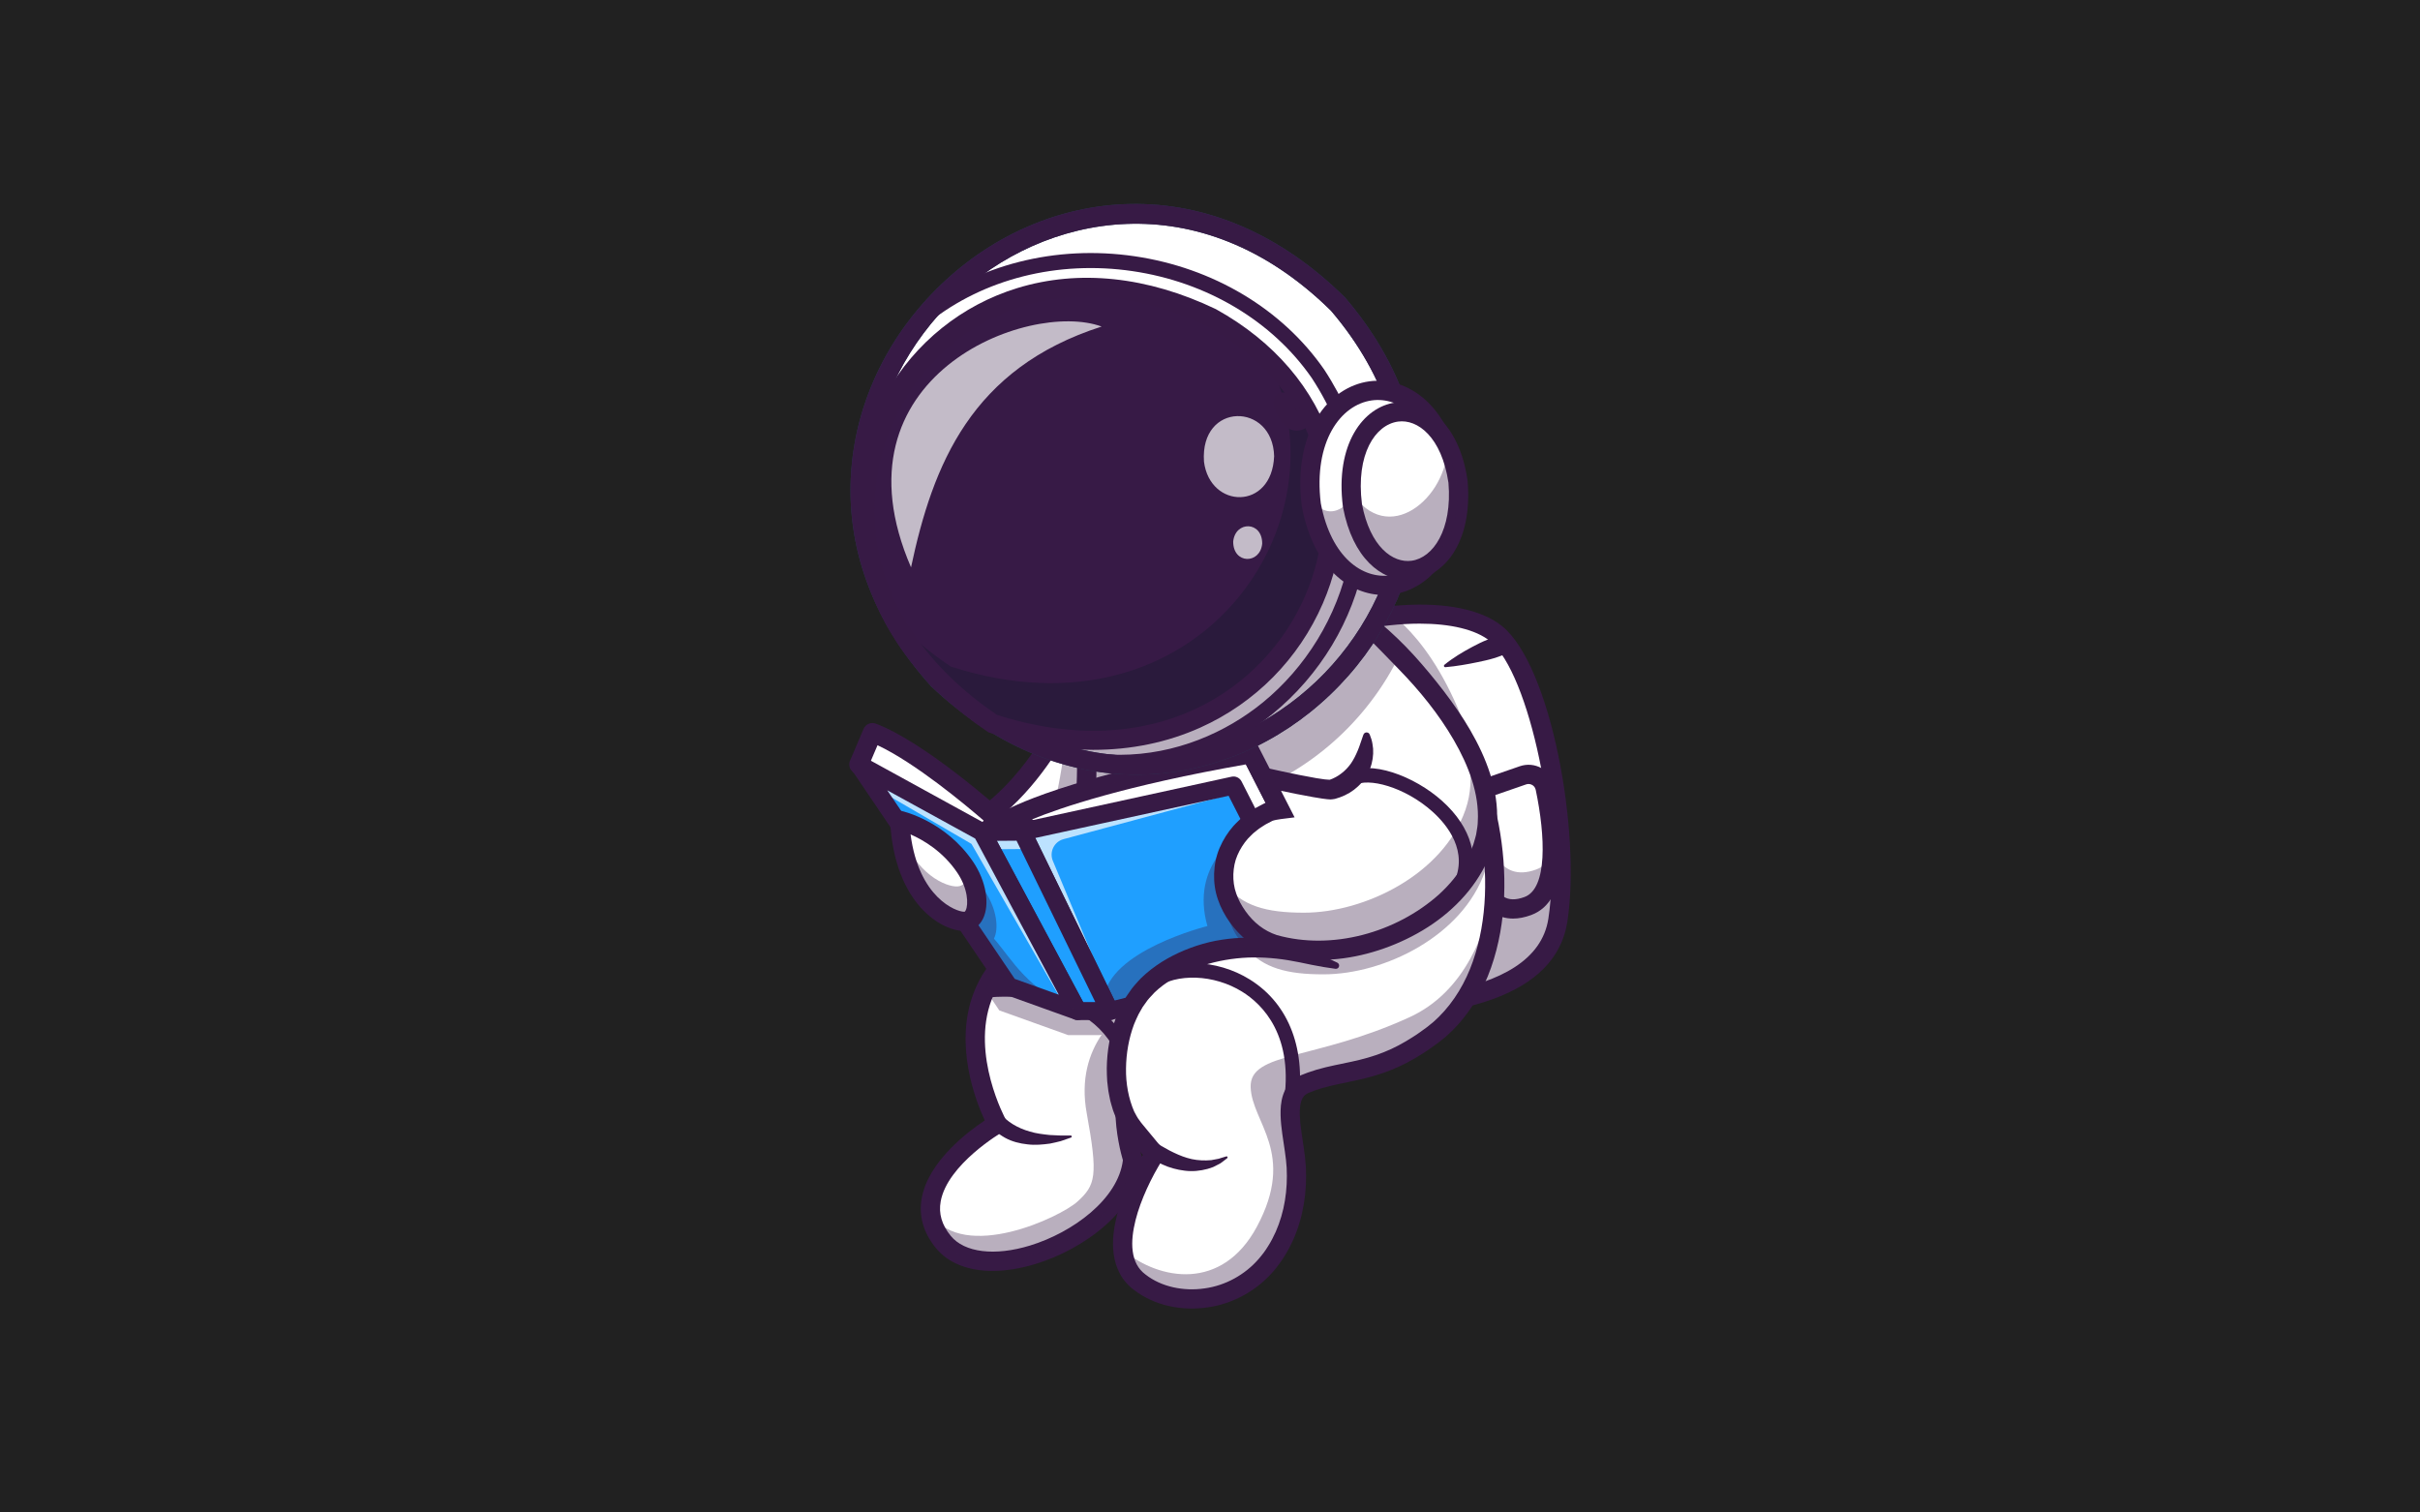 <?xml version="1.0" encoding="iso-8859-1"?>
<!-- Generator: Adobe Illustrator 26.0.3, SVG Export Plug-In . SVG Version: 6.00 Build 0)  -->
<svg version="1.1" id="Layer_1" xmlns="http://www.w3.org/2000/svg" xmlns:xlink="http://www.w3.org/1999/xlink" x="0px" y="0px"
	 width="1600px" height="1000px" viewBox="0 0 1600 1000" enable-background="new 0 0 1600 1000" xml:space="preserve">
<rect x="-0.5" y="0" fill="#212121" width="1601" height="1000"/>
<g>
	<g>
		<g>
			<g>
				<g>
					<path fill="#FFFFFF" d="M848.844,664.888c62.344,4.747,171.711,4.911,181.161-56.55c1.229-8.05,1.931-16.835,2.135-26.087
						c1.431-61.407-18.428-143.159-42.826-163.179c-13.931-11.425-39.843-14.852-68.281-12.134
						c-56.512,5.404-123.065,35.026-125.627,74.276C792.916,518.987,786.5,660.141,848.844,664.888z"/>
				</g>
			</g>
			<g opacity="0.35">
				<g>
					<path fill="#371A45" d="M848.844,664.888c62.344,4.747,171.711,4.911,181.161-56.55c1.229-8.05,1.931-16.835,2.135-26.087
						c-17.837,12.798-41.331-0.322-43.499-17.022c-13.39-103.102-49.766-144.042-67.607-158.291
						c-56.512,5.404-123.065,35.026-125.627,74.276C792.916,518.987,786.5,660.141,848.844,664.888z"/>
				</g>
			</g>
			<g>
				<g>
					<path fill="#371A45" d="M895.34,673.123c-15.81,0-31.7-0.733-46.976-1.897c-62.168-4.733-63.842-121.344-59.307-190.433
						c1.562-23.784,23.004-45.805,60.376-62.008c47.057-20.401,115.456-27.972,143.911-4.629l0,0
						c32.12,26.352,52.059,135.754,42.94,195.149C1028.537,659.753,962.796,673.123,895.34,673.123z M938.601,412.329
						c-25.674,0-56.571,6.181-84.111,18.121c-32.306,14.006-51.53,32.659-52.746,51.175c-2.656,40.453-7.073,172.762,47.585,176.925
						c61.475,4.679,165.877,4.25,174.388-51.174c9.096-59.241-12.456-162.077-38.437-183.391l0,0
						C975.724,416.146,958.774,412.329,938.601,412.329z"/>
				</g>
			</g>
			<g>
				<g>
					<path fill="#FFFFFF" d="M978.627,522.424l28.193-9.828c6.372-2.221,13.264,1.634,14.669,8.234
						c4.834,22.709,11.753,69.643-11.259,78.177c-27.889,10.343-36.207-21.67-39.113-65.278
						C970.783,528.706,973.873,524.081,978.627,522.424z"/>
				</g>
			</g>
			<g opacity="0.35">
				<g>
					<path fill="#371A45" d="M971.177,533.662c2.802,43.613,11.05,75.655,38.961,65.366c11.464-4.209,15.532-17.972,16.127-33.522
						c-2.479,4.349-5.904,7.651-10.571,9.363c-24.988,9.198-34.227-15.519-37.874-52.12
						C973.554,524.604,970.861,528.964,971.177,533.662z"/>
				</g>
			</g>
			<g>
				<g>
					<path fill="#371A45" d="M1000.36,607.328c-4.846,0-9.281-1.296-13.264-3.888c-13.026-8.476-19.685-29.221-22.268-69.366
						c-0.505-7.845,4.346-15.126,11.8-17.704l28.215-9.765c4.773-1.65,10.03-1.173,14.424,1.315
						c4.381,2.48,7.489,6.727,8.525,11.649c7.106,33.757,10.192,75.98-15.459,85.426
						C1008.109,606.552,1004.11,607.328,1000.36,607.328z M1010.602,518.344c-0.492,0-1.031,0.078-1.603,0.275l-28.215,9.765
						c-2.064,0.715-3.408,2.718-3.27,4.872c0.81,12.593,3.276,50.913,16.516,59.528c3.569,2.32,8.119,2.417,13.908,0.281
						c15.282-5.627,13.848-40.302,7.413-70.877c-0.39-1.853-1.638-2.803-2.347-3.205
						C1012.512,518.707,1011.667,518.344,1010.602,518.344z M978.705,522.378h0.019H978.705z"/>
				</g>
			</g>
			<g>
				<g>
					<path fill="#371A45" d="M997.444,431.308c-3.138,1.695-6.497,2.888-9.887,3.925c-3.392,1.049-6.897,1.777-10.402,2.521
						c-3.505,0.743-7.045,1.396-10.618,1.986c-3.586,0.557-7.184,1.094-10.914,1.382c-0.491,0.041-0.922-0.325-0.963-0.816
						c-0.025-0.299,0.108-0.581,0.32-0.761c2.891-2.396,5.947-4.46,9.038-6.443c3.109-1.935,6.268-3.765,9.481-5.452
						c3.214-1.682,6.442-3.344,9.796-4.647c3.357-1.31,6.755-2.438,10.393-3.007c3.296-0.516,6.387,1.737,6.904,5.034
						c0.406,2.595-0.904,5.062-3.088,6.247L997.444,431.308z"/>
				</g>
			</g>
			<g>
				<g>
					<path fill="#FFFFFF" d="M883.581,638.516l-22.985-6.983c-25.946-7.883-54.116-6.57-78.724,4.683
						c-8.524,3.898-16.762,9.03-23.576,15.787c-24.903,24.698-25.601,74.288-8.693,94.388c6.667,7.925,13.837,16.725,13.837,16.725
						c-4.737,6.788-37.367,61.849-11.11,83.738c22.995,19.169,65.434,16.023,87.794-14.124
						c14.778-19.926,17.778-42.914,16.937-60.483c-0.983-20.543-11.419-48.277,5.58-55.506
						c25.345-10.777,48.364-4.803,85.014-32.823c42.889-32.789,49.606-103.412,30.55-163.117
						c-13.705-42.94-97.122-124.249-97.122-124.249l26.316,241.462L883.581,638.516z"/>
				</g>
			</g>
			<g>
				<g>
					<path fill="#FFFFFF" d="M754.103,532.75l-83.925,76.409l-0.874-1.398l-35.963-57.91c42.463-18.085,68.859-71.832,68.859-71.832
						l3.369,3.56L754.103,532.75z"/>
				</g>
			</g>
			<g opacity="0.35">
				<g>
					<path fill="#371A45" d="M754.103,532.75l-83.925,76.409l-0.874-1.398c24.219-37.187,33.548-102.249,36.266-126.182
						L754.103,532.75z"/>
				</g>
			</g>
			<g>
				<g>
					<path fill="#371A45" d="M668.799,619.007l-44.762-72.104l6.819-2.904c39.822-16.965,65.393-68.265,65.646-68.781l4.03-8.203
						l62.641,66.074L668.799,619.007z M642.498,552.535l29.043,46.781l73.482-66.895l-41.409-43.679
						C694.904,503.808,673.437,536.334,642.498,552.535z"/>
				</g>
			</g>
			<g>
				<g>
					<path fill="#FFFFFF" d="M659.147,541.77c0,0-50.295-45.245-82.333-57.376l-8.957,21.014l67.175,66.142L659.147,541.77z"/>
				</g>
			</g>
			<g>
				<g>
					<path fill="#371A45" d="M635.032,577.907c-1.664,0-3.268-0.654-4.46-1.827l-67.175-66.142
						c-1.861-1.833-2.412-4.619-1.388-7.023l8.957-21.014c1.338-3.136,4.915-4.658,8.099-3.452
						c32.775,12.411,82.244,56.716,84.333,58.596c2.515,2.262,2.818,6.097,0.689,8.726l-24.114,29.78
						c-1.128,1.394-2.793,2.245-4.583,2.346C635.27,577.903,635.15,577.907,635.032,577.907z M575.402,503.917l59.098,58.188
						l15.858-19.584c-12.009-10.374-45.382-38.242-70.184-49.801L575.402,503.917z"/>
				</g>
			</g>
			<g>
				<g>
					<path fill="#FFFFFF" d="M708.409,418.597c25.268,100.746-4.634,192.914-4.634,192.914
						c-97.835,35.138-44.455,131.595-44.455,131.595s-67.457,39.029-35.655,78.027c27.693,33.959,120.703-5.057,125.201-54.602
						c0,0-15.998-50.295,8.805-67.52"/>
				</g>
			</g>
			<g>
				<g>
					<path fill="#FFFFFF" d="M988.287,587.244c-0.54,39.19-13.19,75.677-40.636,96.671c-36.647,28.018-59.658,22.042-85.006,32.817
						c-8.693,3.703-10.219,12.745-9.488,23.457c-1.033,11.982,3.29,28.033,3.91,41.208c0.016,0.254,0.016,0.509,0.032,0.763
						c-0.652,15.781-4.831,34.215-16.973,50.568c-21.581,29.098-61.883,33.039-85.324,16.019c-0.842-0.604-1.669-1.24-2.463-1.907
						c-6.102-5.07-9.026-11.951-9.853-19.579c1.812-19.658,12.698-41.224,18.26-50.822c1.192-2.066,2.145-3.576,2.702-4.402
						c0,0-1.224-1.542-3.131-3.909c-1.446-1.812-3.29-4.1-5.308-6.595c-1.732-2.145-3.592-4.418-5.403-6.627
						c-1.812-2.209-3.432-4.768-4.831-7.612c1.462,10.966,4.1,19.229,4.1,19.229c-4.498,49.551-97.513,88.566-125.213,54.605
						c-5.038-6.166-7.58-12.332-8.296-18.339c-3.862-32.022,43.957-59.69,43.957-59.69s-26.603-48.057-7.835-88.693
						c7.819-16.925,23.52-32.563,52.284-42.892c0,0,7.072-21.788,11.426-55.765c1.113-8.709,2.05-18.212,2.654-28.351
						c1.112-19.023,1.033-40.286-1.351-62.741L881.08,396.54c0,0,0.079,0.079,0.238,0.238c0.079,0.08,0.175,0.175,0.302,0.302
						l0.381,0.381c0.143,0.159,0.302,0.318,0.493,0.493c0.842,0.858,2.034,2.066,3.544,3.623
						c7.024,7.231,20.723,21.629,35.55,38.729c23.361,26.937,49.472,60.564,56.623,83.512c2.05,6.563,3.798,13.27,5.229,20.04
						C986.507,558.209,988.16,572.861,988.287,587.244z"/>
				</g>
			</g>
			<g>
				<g>
					<path fill="#371A45" d="M745.909,707.797c-2.024,0-3.902-1.298-4.544-3.331c-17.188-54.353-88.728-44.909-89.448-44.816
						c-2.613,0.386-5.02-1.447-5.387-4.054c-0.368-2.607,1.447-5.019,4.054-5.387c0.802-0.105,80.279-10.575,99.871,51.383
						c0.794,2.51-0.598,5.189-3.108,5.983C746.869,707.726,746.385,707.797,745.909,707.797z"/>
				</g>
			</g>
			<g>
				<g>
					<path fill="#FFFFFF" d="M716.501,464.66l-8.089-46.071C712.337,434.258,714.927,449.721,716.501,464.66z"/>
				</g>
			</g>
			<g>
				<g>
					<path fill="#371A45" d="M656.229,840.283c-16.133,0.002-29.357-5.16-37.491-15.133c-8.327-10.212-11.455-21.366-9.297-33.153
						c4.421-24.148,30.436-43.765,41.631-51.205c-6.27-13.543-20.25-50.06-7.445-84.05c8.48-22.511,26.964-39.35,54.963-50.087
						c4.654-16.28,25.699-98.613,3.654-186.512c-0.854-3.405,1.214-6.858,4.62-7.712c3.404-0.85,6.858,1.214,7.712,4.62
						c25.419,101.351-3.51,192.588-4.754,196.421l-0.963,2.966l-2.935,1.055c-26.007,9.341-42.955,24.032-50.376,43.668
						c-13.717,36.296,9.105,78.451,9.337,78.872l3.002,5.453l-5.383,3.121c-0.357,0.208-36.094,21.203-40.56,45.699
						c-1.47,8.058,0.704,15.519,6.648,22.808c9.028,11.073,29.105,13.523,52.397,6.4c28.354-8.672,58.257-30.725,61.421-56.378
						c-2.52-8.648-14.568-55.148,11.637-73.345c2.883-2.004,6.845-1.29,8.847,1.595c2.002,2.883,1.288,6.844-1.596,8.846
						c-17.133,11.9-10.409,47.618-6.372,60.377l0.385,1.22l-0.114,1.276c-3.016,33.219-38.655,58.83-70.491,68.567
						C674.59,838.764,664.981,840.283,656.229,840.283z M703.776,611.509h0.019H703.776z"/>
				</g>
			</g>
			<g>
				<g>
					<path fill="#FFFFFF" d="M888.406,617.915l-19.007,16.146l-202.336-92.284c0,0,13.746-8.073,51.045-19.055
						c24.903-7.342,60.31-15.987,109.146-24.41l10.664,20.85L888.406,617.915z"/>
				</g>
			</g>
			<g>
				<g>
					<path fill="#371A45" d="M870.432,641.524l-217.131-99.047l10.552-6.189c1.602-0.94,40.635-23.254,162.324-44.231l4.61-0.795
						l65.565,128.237L870.432,641.524z M682.322,541.741l186.035,84.861l12.094-10.278L823.73,505.386
						C743.854,519.426,701.124,534.037,682.322,541.741z"/>
				</g>
			</g>
			<g>
				<g>
					<path fill="#FFFFFF" d="M840.125,778.996"/>
				</g>
			</g>
			<g>
				<g>
					<path fill="#32B1D1" d="M850.649,465.867"/>
				</g>
			</g>
			<g>
				<g>
					<polygon fill="#73BEFD" points="733.677,668.475 873.419,633.041 815.545,519.342 675.803,549.847 					"/>
				</g>
			</g>
			<g>
				<g>
					<polygon fill="#73BEFD" points="733.677,668.475 873.419,633.041 815.545,519.342 675.803,549.847 					"/>
				</g>
			</g>
			<g opacity="0.35">
				<g>
					<path fill="#371A45" d="M867.063,648.936l-107.239,27.191c-1.271,24.76-3.48,66.969-4.815,85.403
						c-1.732-2.145-3.592-4.418-5.403-6.627c-1.812-2.209-3.432-4.768-4.831-7.612c1.462,10.966,4.1,19.229,4.1,19.229
						c-4.498,49.551-97.513,88.566-125.213,54.605c-5.038-6.166-7.58-12.332-8.296-18.339c22.249,32.022,85.832,1.843,96.957-8.296
						c12.109-11.029,13.73-16.925,6.15-58.578c-4.1-22.503,1.542-39.491,9.917-51.824l-1.065,0.27h-21.136l-45.483-16.305
						l-9.217-13.651c7.819-16.925,23.52-32.563,52.284-42.892c0,0,7.072-21.788,11.426-55.765l93.985-20.517L867.063,648.936z"/>
				</g>
			</g>
			<g>
				<g>
					<polygon fill="#1F9FFF" points="873.42,633.044 733.682,668.467 729.836,660.601 675.804,549.85 815.542,519.337 
						828.843,545.464 					"/>
				</g>
			</g>
			<g opacity="0.7">
				<g>
					<path fill="#FFFFFF" d="M696.112,569.21l41.098,98.368l-3.528,0.89l-3.846-7.867L675.804,549.85l139.738-30.513l2.368,4.641
						l-114.73,30.832C696.953,556.483,693.626,563.26,696.112,569.21z"/>
				</g>
			</g>
			<g opacity="0.35">
				<g>
					<path fill="#371A45" d="M873.42,633.044l-139.738,35.423l-3.846-7.867c2.4-31.943,68.446-48.327,68.446-48.327
						c-11.363-40.318,19.404-60.834,30.56-66.81L873.42,633.044z"/>
				</g>
			</g>
			<g>
				<g>
					<path fill="#371A45" d="M733.676,674.435c-2.236,0-4.339-1.263-5.355-3.346L670.447,552.46
						c-0.802-1.644-0.804-3.565-0.008-5.211c0.797-1.646,2.307-2.835,4.093-3.225l139.742-30.505
						c2.645-0.57,5.351,0.703,6.581,3.119l57.874,113.697c0.823,1.616,0.865,3.515,0.116,5.166
						c-0.748,1.649-2.206,2.869-3.962,3.315l-139.742,35.435C734.654,674.376,734.161,674.435,733.676,674.435z M684.485,554.052
						l52.424,107.455l127.815-32.41l-52.403-102.95L684.485,554.052z"/>
				</g>
			</g>
			<g>
				<g>
					<polygon fill="#1F9FFF" points="675.803,549.847 649.156,550.054 712.543,668.475 733.677,668.475 					"/>
				</g>
			</g>
			<g opacity="0.7">
				<g>
					<polygon fill="#FFFFFF" points="681.398,561.308 655.287,561.515 649.153,550.056 675.804,549.85 					"/>
				</g>
			</g>
			<g>
				<g>
					<path fill="#371A45" d="M733.677,674.435h-21.135c-2.198,0-4.217-1.209-5.254-3.147l-63.386-118.422
						c-0.985-1.839-0.935-4.06,0.13-5.855c1.065-1.793,2.991-2.9,5.078-2.917l26.647-0.207c2.233,0,4.396,1.284,5.403,3.346
						l57.874,118.628c0.901,1.847,0.787,4.027-0.302,5.771C737.642,673.375,735.732,674.435,733.677,674.435z M716.112,662.516
						h8.026l-52.045-106.68l-13.03,0.101L716.112,662.516z"/>
				</g>
			</g>
			<g>
				<g>
					<polygon fill="#1F9FFF" points="712.546,668.467 667.063,652.162 648.66,624.923 637.377,608.237 608.374,565.36 567.85,505.4 
						649.153,550.056 712.133,667.689 					"/>
				</g>
			</g>
			<g opacity="0.7">
				<g>
					<polygon fill="#FFFFFF" points="712.546,668.467 704.155,665.464 642.303,557.955 578.164,520.656 567.85,505.4 
						649.153,550.056 712.133,667.689 					"/>
				</g>
			</g>
			<g>
				<g>
					<path fill="#371A45" d="M712.541,674.435c-0.673,0-1.353-0.114-2.012-0.349l-45.472-16.315
						c-1.191-0.429-2.215-1.224-2.924-2.272L562.92,508.746c-1.541-2.28-1.321-5.319,0.534-7.352
						c1.854-2.033,4.861-2.535,7.272-1.209l81.299,44.646c1.013,0.556,1.841,1.393,2.386,2.411l63.386,118.42
						c1.163,2.175,0.868,4.84-0.742,6.706C715.9,673.705,714.242,674.435,712.541,674.435z M670.916,647.209l29.065,10.427
						l-55.245-103.211l-58.127-31.921L670.916,647.209z"/>
				</g>
			</g>
			<g>
				<g>
					<path fill="#371A45" d="M649.156,550.054c0,0,0.467-14.766,12.488-16.484c9.947-1.421,16.932,15.672,16.932,15.672
						L649.156,550.054z"/>
				</g>
			</g>
			<g>
				<g>
					<path fill="#FFFFFF" d="M988.287,586.099c0.016,0.381,0,0.763,0,1.144c-0.54,39.19-13.19,75.677-40.636,96.671
						c-36.647,28.018-59.658,22.042-85.006,32.817c-8.693,3.703-10.219,12.745-9.488,23.457c0.684,10.25,3.417,22.01,3.91,32.054
						c0.143,3.147,0.175,6.468,0.032,9.917c-0.652,15.781-4.831,34.215-16.973,50.568c-22.36,30.147-64.792,33.294-87.787,14.112
						c-6.102-5.07-9.026-11.951-9.853-19.579c-0.032-0.254-0.048-0.524-0.064-0.779c-1.891-20.787,11.236-46.977,17.894-58.355
						c1.398-2.384,2.511-4.132,3.131-5.022c0,0-7.167-8.788-13.842-16.718c-16.909-20.103-16.21-69.686,8.693-94.398
						c6.818-6.754,15.05-11.887,23.584-15.781c13.143-6.007,27.302-9.186,41.589-9.63c12.475-0.413,25.046,1.271,37.124,4.942
						l22.996,6.992l23.806-0.509l-11.76-107.922c5.673-5.594,10.155-14.525,9.424-28.415l-3.02-14.605l-14.414-69.591l-1.049-5.022
						c0,0,19.007,14.525,40.318,36.551c20.866,21.534,43.941,50.25,53.619,79.555c0,0.048,0.016,0.095,0.048,0.159
						c1.526,5.435,2.813,10.95,3.878,16.496C987.079,558.797,988.398,572.607,988.287,586.099z"/>
				</g>
			</g>
			<g opacity="0.35">
				<g>
					<path fill="#371A45" d="M988.287,586.099c0.016,0.381,0,0.763,0,1.144c-0.54,39.19-13.19,75.677-40.636,96.671
						c-36.647,28.018-59.658,22.042-85.006,32.817c-8.693,3.703-10.219,12.745-9.488,23.457c0.684,10.25,3.417,22.01,3.91,32.054
						c0.143,3.147,0.175,6.468,0.032,9.917c-0.652,15.781-4.831,34.215-16.973,50.568c-22.36,30.147-64.792,33.294-87.787,14.112
						c-6.102-5.07-9.026-11.951-9.853-19.579c-0.032-0.254-0.048-0.524-0.064-0.779c24.235,20.262,65.634,27.286,88.582-15.447
						c26.238-48.9-3.528-68.908-4.132-92.332c-0.62-23.425,42.702-17.561,105.062-46.166
						C968.867,655.611,982.947,615.77,988.287,586.099z"/>
				</g>
			</g>
			<g>
				<g>
					<path fill="#371A45" d="M882.966,640.543c-5.381-0.686-10.684-1.628-15.956-2.673c-2.639-0.509-5.273-1.049-7.884-1.639
						c-2.529-0.485-5.036-0.989-7.558-1.393c-10.078-1.612-20.223-2.241-30.27-1.513c-10.03,0.775-19.935,2.778-29.346,6.173
						c-9.41,3.374-18.464,7.995-25.882,14.219c-1.876,1.543-3.58,3.243-5.107,5.024c-0.768,0.899-1.643,1.695-2.336,2.67
						l-2.087,2.919l-1.049,1.458l-0.894,1.58l-1.803,3.153c-1.071,2.183-2.085,4.419-3.006,6.689
						c-3.458,9.216-5.199,19.216-5.319,29.172c-0.163,9.945,1.652,19.945,5.408,28.533c1.13,1.98,2.078,4.139,3.471,5.802
						l0.954,1.342c0.309,0.446,0.823,1.015,1.225,1.516l2.569,3.105l10.274,12.419l3.018,3.648l-2.733,4.006
						c-0.873,1.278-1.874,2.923-2.791,4.48c-0.929,1.588-1.834,3.206-2.712,4.84c-1.758,3.269-3.412,6.603-4.942,9.978
						c-3.043,6.753-5.673,13.68-7.438,20.671c-1.724,6.954-2.741,14.084-1.876,20.523c0.422,3.208,1.3,6.199,2.7,8.79
						c1.439,2.628,3.218,4.728,5.82,6.669c10.532,8.231,25.232,11.142,38.962,9.14c13.862-1.876,26.777-9.054,35.845-19.535
						c1.083-1.369,2.266-2.617,3.286-4.07c1.014-1.46,2.066-2.894,2.964-4.431c1.923-2.992,3.51-6.189,5.001-9.424
						c2.863-6.534,4.895-13.462,6.053-20.589c1.181-7.115,1.52-14.433,1.161-21.676c-0.396-7.065-1.829-14.591-2.896-22.413
						c-0.537-3.924-1.001-7.959-1.125-12.205c-0.062-4.251,0.059-8.761,1.666-13.618c0.806-2.404,2.044-4.882,3.838-7.062
						c1.779-2.189,4.085-3.98,6.482-5.207c0.573-0.276,1.268-0.635,1.75-0.822l1.452-0.565l2.906-1.127
						c1.947-0.687,3.914-1.304,5.871-1.911c7.864-2.269,15.614-3.623,22.973-5.234c7.377-1.577,14.407-3.513,21.164-6.221
						c6.768-2.655,13.201-6.149,19.382-10.131c3.133-1.915,6.08-4.176,9.086-6.33c1.469-1.097,2.787-2.245,4.192-3.359
						c1.299-1.224,2.659-2.381,3.918-3.649c10.14-10.091,17.657-22.86,22.479-36.684c4.871-13.831,7.327-28.61,7.945-43.473
						c0.609-14.878-0.611-29.883-3.376-44.586c-1.386-7.352-3.165-14.633-5.33-21.791l-0.815-2.684
						c-0.279-0.871-0.587-1.649-0.877-2.478c-0.528-1.635-1.317-3.274-2-4.914c-0.721-1.637-1.581-3.262-2.361-4.895l-2.649-4.847
						c-7.41-12.857-16.504-25.12-26.022-36.981c-19.216-23.743-41.629-44.605-58.732-70.864c-0.654-1.005-0.371-2.35,0.635-3.005
						c0.723-0.471,1.632-0.45,2.323-0.03c6.804,4.153,12.887,9.033,18.776,14.131c5.901,5.084,11.382,10.589,16.759,16.197
						c10.755,11.223,20.439,23.43,30.197,35.6c9.695,12.234,19.114,24.766,27.106,38.652l2.896,5.301
						c0.887,1.842,1.828,3.631,2.663,5.519c0.806,1.915,1.683,3.762,2.358,5.794c0.348,0.989,0.737,2.011,1.045,2.975l0.866,2.849
						c2.298,7.6,4.184,15.319,5.655,23.118c2.932,15.597,4.236,31.526,3.585,47.465c-0.667,15.922-3.285,31.907-8.664,47.19
						c-5.324,15.251-13.764,29.789-25.523,41.481c-1.458,1.465-3.031,2.82-4.545,4.229c-1.606,1.291-3.21,2.665-4.829,3.875
						c-3.256,2.342-6.438,4.77-9.884,6.888c-6.768,4.362-13.957,8.265-21.552,11.249c-7.565,3.036-15.462,5.188-23.158,6.831
						c-7.702,1.675-15.164,3.001-22.124,5.018c-1.721,0.538-3.436,1.075-5.123,1.667l-2.485,0.966l-1.243,0.481
						c-0.417,0.161-0.565,0.277-0.865,0.406c-2.028,1.072-3.214,2.498-4.093,5.017c-0.862,2.482-1.086,5.813-1.009,9.238
						c0.099,3.463,0.501,7.102,1.012,10.813c0.998,7.451,2.504,15.108,2.995,23.453c0.406,8.154,0.029,16.326-1.311,24.427
						c-2.628,16.185-9.227,31.997-20.233,44.765c-11.072,12.819-26.87,21.522-43.63,23.799c-8.362,1.198-16.953,0.961-25.286-0.905
						c-8.316-1.863-16.418-5.397-23.341-10.803l-1.317-0.981l-1.311-1.213c-0.878-0.805-1.744-1.623-2.489-2.57
						c-0.772-0.918-1.572-1.816-2.198-2.84c-0.653-1.003-1.364-1.979-1.866-3.054c-2.265-4.199-3.531-8.744-4.11-13.17
						c-1.142-8.914,0.215-17.327,2.158-25.286c2.018-7.966,4.9-15.506,8.186-22.805c1.653-3.646,3.427-7.223,5.321-10.744
						c0.946-1.761,1.923-3.508,2.941-5.248c1.043-1.761,2.034-3.421,3.333-5.327l0.285,7.653l-10.181-12.305l-2.545-3.077
						c-0.434-0.541-0.825-0.961-1.296-1.602l-1.395-1.909c-2.002-2.507-3.272-5.255-4.741-7.945c-1.079-2.772-2.396-5.518-3.1-8.354
						c-0.398-1.41-0.86-2.816-1.193-4.233l-0.858-4.268c-0.323-1.421-0.508-2.849-0.661-4.279l-0.505-4.287
						c-0.111-2.859-0.352-5.725-0.284-8.579c0.14-11.419,2.098-22.804,6.158-33.626c1.092-2.675,2.241-5.346,3.507-7.962l2.128-3.84
						l1.072-1.916l1.259-1.823l2.546-3.63c0.854-1.207,1.93-2.269,2.891-3.406c1.004-1.097,1.952-2.282,3.014-3.295
						c1.046-1.037,2.136-2.019,3.235-2.986c8.867-7.701,19.048-13.229,29.704-17.161c5.339-1.972,10.834-3.531,16.41-4.63
						c5.587-1.046,11.234-1.727,16.897-1.96c11.314-0.33,22.691,0.817,33.45,4.068c2.71,0.72,5.335,1.727,7.956,2.684
						c2.507,0.961,4.99,1.979,7.468,3.023c4.963,2.063,9.894,4.231,14.747,6.655c1.062,0.53,1.493,1.821,0.963,2.883
						C884.742,640.209,883.845,640.654,882.966,640.543z"/>
				</g>
			</g>
			<g opacity="0.35">
				<g>
					<path fill="#371A45" d="M985.029,559.751c-0.35,5.53-1.383,10.981-3.226,16.321c-14.795,42.813-66.667,68.129-106.794,68.129
						c-24.14,0-39.666-4.068-51.537-17.624c-2.098-2.4-4.084-5.101-5.991-8.137c-13.953-22.217-6.913-51.728,22.63-65.57
						c2.4-1.128,7.612-1.732,7.612-1.732l-8.232-16.083l-2.749-5.387c0,0,3.909,0.89,9.456,2.082
						c12.459,2.702,33.151,6.945,36.138,6.087c3.925-1.128,8.963-3.464,13.302-7.755c5.673-5.594,10.155-14.525,9.424-28.415
						l7.978-15.147l-20.377-67.922l-6.084-6.148c0,0,19.007,14.525,40.318,36.551c20.866,21.534,43.941,50.25,53.619,79.555
						c0,0.048,0.016,0.095,0.048,0.159c1.796,5.483,3.131,10.997,3.878,16.496C985.124,550.072,985.331,554.935,985.029,559.751z"/>
				</g>
			</g>
			<g>
				<g>
					<path fill="#FFFFFF" d="M983.44,543.859c-0.35,5.53-1.383,10.981-3.226,16.321c-14.795,42.813-66.667,68.129-106.794,68.129
						c-28.431,0-44.895-5.642-57.529-25.761c-13.953-22.217-6.913-51.728,22.63-65.57c2.4-1.128,7.612-1.732,7.612-1.732
						l-8.232-16.083l-2.749-5.387c0,0,3.909,0.89,9.456,2.082c12.459,2.702,33.151,6.945,36.138,6.087
						c9.042-2.606,24.029-11.633,22.726-36.17l-3.02-14.605l-14.414-69.591l-1.049-5.022c0,0,19.007,14.525,40.318,36.551
						C953.595,462.317,985.951,504.717,983.44,543.859z"/>
				</g>
			</g>
			<g opacity="0.35">
				<g>
					<path fill="#371A45" d="M983.44,543.859c-0.35,5.53-1.383,10.981-3.226,16.321c-14.795,42.813-66.667,68.129-106.794,68.129
						c-28.431,0-44.895-5.642-57.529-25.761c-3.608-5.737-5.8-11.967-6.579-18.292c12.014,14.795,27.779,19.182,52.825,19.182
						c40.127,0,91.998-25.316,106.794-68.129c1.843-5.34,2.877-10.791,3.226-16.321c0.667-10.33-1.097-20.882-4.577-31.355
						C977.957,505.94,984.632,525.265,983.44,543.859z"/>
				</g>
			</g>
			<g>
				<g>
					<path fill="#371A45" d="M886.283,394.866c4.94,2.07,9.397,4.707,13.727,7.558c4.35,2.82,8.438,5.969,12.398,9.266
						c7.863,6.658,15.331,13.797,22.296,21.43c6.944,7.651,13.559,15.618,19.877,23.852c6.289,8.254,12.289,16.797,17.546,25.888
						c5.256,9.08,9.855,18.679,13.124,28.918c3.253,10.211,5.147,21.163,4.469,32.283c-0.03,2.781-0.546,5.539-0.996,8.298
						c-0.315,2.785-1.303,5.44-2.005,8.15c-0.203,0.667-0.359,1.363-0.604,2.006l-0.773,1.91l-1.558,3.815
						c-0.935,2.597-2.373,4.932-3.643,7.356c-5.309,9.567-12.32,18.012-20.26,25.246c-7.933,7.27-16.858,13.285-26.294,18.182
						c-9.434,4.911-19.386,8.765-29.677,11.466c-10.271,2.698-20.986,4.217-31.739,4.152c-5.224-0.004-10.532-0.275-15.889-0.877
						c-5.353-0.621-10.804-1.639-16.177-3.472c-5.363-1.817-10.614-4.53-15.201-8.079c-4.603-3.536-8.498-7.812-11.746-12.326
						c-3.174-4.391-6.058-9.663-7.9-15.112c-1.929-5.474-2.725-11.364-2.538-17.192c0.223-5.818,1.336-11.674,3.662-17.026
						c2.284-5.355,5.423-10.304,9.236-14.605c0.96-1.063,2.008-2.035,3.014-3.051c0.513-0.497,1.008-1.017,1.539-1.49l1.652-1.34
						c1.113-0.875,2.188-1.817,3.342-2.624l3.53-2.313c1.158-0.814,2.405-1.435,3.638-2.084l1.852-0.973l0.927-0.484l0.464-0.242
						l0.232-0.12l0.386-0.17c2.069-0.854,3.431-1.107,4.914-1.436c1.466-0.296,2.761-0.505,4.283-0.697l-4.916,9.206l-10.976-21.467
						l-6.172-12.073l13.245,2.981c7.471,1.682,15.02,3.314,22.525,4.814c3.755,0.758,7.508,1.466,11.224,2.106
						c1.865,0.319,3.696,0.571,5.504,0.812c0.839,0.064,1.785,0.176,2.533,0.208l1.03,0.028l0.129,0.005
						c0.023-0.001-0.044-0.012-0.063-0.015c-0.06-0.009-0.122-0.009-0.183-0.002c-0.111,0.008-0.27,0.071-0.323,0.117
						c2.871-0.98,5.641-2.481,7.988-4.346c2.402-1.821,4.427-3.992,6.207-6.466c1.72-2.513,3.167-5.346,4.489-8.506
						c1.389-3.159,2.292-6.664,3.729-10.447l0.077-0.204c0.437-1.149,1.723-1.727,2.872-1.29c0.609,0.232,1.06,0.709,1.283,1.271
						c0.772,1.975,1.502,4.014,1.799,6.14c0.144,1.059,0.342,2.135,0.432,3.221c0.037,1.088,0.045,2.187,0.033,3.294
						c-0.194,4.415-1.321,8.981-3.541,13.13c-2.136,4.194-5.37,7.885-9.127,10.738c-3.786,2.859-8.076,4.809-12.613,6.041
						c-0.532,0.11-1.174,0.204-1.766,0.26l-0.905,0.064l-0.424,0.013l-0.234-0.015l-1.866-0.131c-1.18-0.112-2.15-0.276-3.234-0.415
						c-2.021-0.301-4.015-0.627-5.96-0.972c-3.907-0.673-7.755-1.402-11.582-2.172c-7.665-1.533-15.237-3.171-22.858-4.886
						l7.072-9.092l10.976,21.468l4.126,8.069l-9.042,1.138c-0.995,0.125-2.206,0.317-3.227,0.528
						c-0.996,0.193-2.124,0.51-2.396,0.641l-2.893,1.52c-1.012,0.531-2.046,1.029-2.961,1.692l-2.84,1.854
						c-0.924,0.643-1.751,1.395-2.636,2.081l-1.311,1.048c-0.415,0.371-0.789,0.779-1.187,1.165
						c-0.773,0.792-1.601,1.537-2.341,2.353c-2.919,3.307-5.254,7.029-6.964,10.997c-1.748,3.966-2.52,8.274-2.697,12.557
						c-0.136,4.29,0.419,8.646,1.885,12.745c1.443,4.148,3.421,7.896,6.176,11.742c5.329,7.498,12.204,12.967,20.733,15.787
						c36.265,10.166,78.643-1.435,107.12-26.842c7.048-6.423,13.139-13.807,17.678-21.986c1.076-2.072,2.342-4.062,3.106-6.267
						l1.321-3.231l0.666-1.614c0.209-0.539,0.317-1.092,0.482-1.638c0.542-2.204,1.4-4.328,1.624-6.612
						c0.355-2.25,0.811-4.485,0.813-6.797c0.562-9.16-0.996-18.555-3.894-27.644c-2.903-9.105-7.102-17.93-12.009-26.399
						c-9.842-16.97-22.464-32.548-36.367-46.806c-6.906-7.185-13.896-14.31-20.934-21.431c-3.521-3.559-6.973-7.204-10.338-10.979
						c-3.379-3.748-6.705-7.628-9.778-11.786l-0.033-0.045c-0.719-0.973-0.513-2.344,0.46-3.063
						C884.777,394.651,885.596,394.581,886.283,394.866z"/>
				</g>
			</g>
			<g>
				<g>
					<g>
						<path fill="#FFFFFF" d="M620.177,449.357c176.671,166.334,416.371-70.718,264.457-248.286
							C707.827,26.513,460.285,271.781,620.177,449.357z"/>
					</g>
				</g>
				<g>
					<g>
						<path fill="#FFFFFF" d="M620.177,449.357c176.671,166.334,416.371-70.718,264.457-248.286
							C707.827,26.513,460.285,271.781,620.177,449.357z"/>
					</g>
				</g>
				<g opacity="0.35">
					<g>
						<path fill="#371A45" d="M925.307,433.108c-1.176,2.431-2.416,4.831-3.719,7.199c-5.96,10.981-13.063,21.327-21.136,30.862
							c-15.495,18.339-34.533,33.659-55.844,44.688c-2.209,1.144-4.434,2.257-6.69,3.306l-10.664-20.85
							c-48.836,8.423-84.243,17.068-109.146,24.41c0.826-17.799,0.588-37.426-1.605-58.069L881.08,396.54
							c0,0,0.079,0.079,0.238,0.238c0.079,0.08,0.175,0.175,0.302,0.302l0.381,0.381c0.143,0.159,0.302,0.318,0.493,0.493
							c0.842,0.858,2.034,2.066,3.544,3.623l-1.049-5.022C884.989,396.556,903.996,411.081,925.307,433.108z"/>
					</g>
				</g>
				<g>
					<g>
						<path fill="#FFFFFF" d="M620.177,449.357c176.671,166.334,416.371-70.718,264.457-248.286
							C707.827,26.513,460.285,271.781,620.177,449.357z"/>
					</g>
				</g>
				<g>
					<g>
						<path fill="#371A45" d="M751.376,510.345c-47.817,0-94.132-19.866-134.306-57.688l-0.261-0.268
							c-38.128-42.346-56.148-91.486-52.111-142.109c3.602-45.165,24.543-88.143,58.965-121.019
							c34.352-32.809,78.01-51.472,122.927-52.552c50.605-1.228,99.484,19.924,141.227,61.136l0.26,0.279
							c36.279,42.405,53.098,91.133,48.64,140.917c-3.988,44.522-24.81,86.802-58.632,119.053
							c-33.742,32.174-76.721,50.697-121.016,52.156C755.172,510.313,753.269,510.345,751.376,510.345z M623.42,446.187
							c88.357,83.074,188.414,62.556,248.412,5.348c58.619-55.894,86.564-157.129,9.483-247.373
							c-87.95-86.71-191.95-65.12-251.391-8.346C569.893,253.151,542.27,355.931,623.42,446.187z"/>
					</g>
				</g>
				<g opacity="0.35">
					<g>
						<path fill="#371A45" d="M620.175,449.351c150.093,146.324,376.905-19.003,294.827-202.992
							c6.206,65.407-14.544,74.031-38.256,115.021c-70.858,132.515-250.455,101.354-306.281-18.441
							C574.794,383.553,592.741,420.815,620.175,449.351z"/>
					</g>
				</g>
				<g>
					<g>
						<path fill="#293856" d="M751.372,512.17c-48.288,0-95.035-20.037-135.552-58.184l-0.367-0.375
							c-38.473-42.727-56.652-92.34-52.574-143.475c3.638-45.613,24.778-89.009,59.524-122.194
							c34.682-33.124,78.771-51.967,124.144-53.057c51.172-1.186,100.449,20.094,142.553,61.662l0.365,0.392
							c36.606,42.787,53.574,91.982,49.071,142.265c-4.026,44.965-25.047,87.656-59.189,120.211
							c-34.068,32.484-77.471,51.186-122.216,52.66C755.21,512.139,753.287,512.17,751.372,512.17z M624.726,444.909
							c87.472,82.188,186.486,61.907,245.847,5.305c58.006-55.31,85.663-155.477,9.406-244.807
							c-87.067-85.779-189.982-64.442-248.795-8.271C571.785,253.867,544.461,355.574,624.726,444.909z"/>
					</g>
				</g>
				<g>
					<g>
						<path fill="#371A45" d="M751.372,512.17c-48.288,0-95.035-20.037-135.552-58.184l-0.367-0.375
							c-38.473-42.727-56.652-92.34-52.574-143.475c3.638-45.613,24.778-89.009,59.524-122.194
							c34.682-33.124,78.771-51.967,124.144-53.057c51.172-1.186,100.449,20.094,142.553,61.662l0.365,0.392
							c36.606,42.787,53.574,91.982,49.071,142.265c-4.026,44.965-25.047,87.656-59.189,120.211
							c-34.068,32.484-77.471,51.186-122.216,52.66C755.21,512.139,753.287,512.17,751.372,512.17z M624.726,444.909
							c87.472,82.188,186.486,61.907,245.847,5.305c58.006-55.31,85.663-155.477,9.406-244.807
							c-87.067-85.779-189.982-64.442-248.795-8.271C571.785,253.867,544.461,355.574,624.726,444.909z"/>
					</g>
				</g>
				<g>
					<g>
						<path fill="#371A46" d="M656.417,478.46c202.809,65.233,307.64-177.901,144.552-268.422
							C612.135,119.746,476.647,357.429,656.417,478.46z"/>
					</g>
				</g>
				<g opacity="0.35">
					<g>
						<path fill="#111A28" d="M838.516,237.77c54.029,106.782-45.896,255.702-209.91,202.947
							c-14.527-9.781-26.984-20.327-37.532-31.397c13.639,24.945,34.992,48.706,65.343,69.14
							C841.025,537.838,944.44,341.722,838.516,237.77z"/>
					</g>
				</g>
				<g>
					<g>
						<path fill="#371A45" d="M740.656,508.982c-1.695,0-3.386-0.029-5.082-0.087c-42.272-1.454-83.384-20.822-118.893-56.01
							l-0.026-0.027c-58.331-58.689-76.083-171.808-9.539-246.661l0.611-0.58c38.336-30.635,90.229-43.829,142.369-36.205
							c51.96,7.601,97.665,34.906,125.393,74.913c25.852,39.425,35.028,83.181,26.609,126.641
							c-7.631,39.394-29.235,75.309-60.831,101.131C812.034,495.988,776.487,508.982,740.656,508.982z M623.688,445.845
							c78.067,77.352,162.613,58.345,211.295,18.56c55.955-45.726,85.008-134.098,32.272-214.528
							c-26.095-37.648-69.348-63.434-118.596-70.638c-49.272-7.208-98.239,5.138-134.401,33.873
							C551.754,283.789,568.625,390.433,623.688,445.845z"/>
					</g>
				</g>
				<g>
					<g>
						<path fill="#371A45" d="M722.717,495.773c-21.968,0-44.889-3.749-68.247-11.261l-0.856-0.275l-0.747-0.503
							c-43.511-29.293-72.107-67.513-82.7-110.527c-9.492-38.547-3.886-78.729,15.787-113.146
							c19.228-33.637,50.003-58.353,86.657-69.593c40.723-12.488,86.056-7.704,131.101,13.837l0.343,0.177
							c38.406,21.317,64.934,52.316,76.717,89.645c10.67,33.803,8.473,71.045-6.185,104.867
							c-15.867,36.611-44.662,65.768-81.081,82.097C771.69,490.872,747.828,495.773,722.717,495.773z M659.221,472.683
							c102.948,32.714,176.46-15.894,203.7-78.746c24.717-57.031,14.227-134.242-64.869-178.248
							c-93.406-44.57-168.276-6.677-201.062,50.68C563.303,325.304,569.545,411.856,659.221,472.683z"/>
					</g>
				</g>
				<g>
					<g>
						<path fill="#FFFFFF" d="M959.654,314.633c7.349,85.244-77.467,99.784-92.686,19.11
							C855.987,244.684,946.649,229.131,959.654,314.633z"/>
					</g>
				</g>
				<g opacity="0.35">
					<g>
						<path fill="#371A45" d="M920.938,386.844c-25.392,4.545-50.834-21.747-54.544-57.374
							c24.306,32.516,48.285-36.263,46.918-54.028C981.519,276.5,967.755,379.496,920.938,386.844z"/>
					</g>
				</g>
				<g>
					<g>
						<path fill="#371A45" d="M914.973,393.403c-22.364,0-46.505-17.419-54.251-58.48l-0.062-0.401
							c-6.069-49.221,17.851-78.705,44.617-82.39c24.188-3.329,53.507,14.506,60.663,61.545l0.049,0.41
							c4.257,49.383-20.441,75.526-45.191,78.918C918.878,393.269,916.932,393.403,914.973,393.403z M873.253,332.765
							c6.915,36.299,27.971,50.089,45.817,47.645c18.949-2.598,37.733-24.05,34.269-65.025
							c-5.908-38.372-28.13-53.167-46.329-50.658C886.45,267.557,868.276,291.834,873.253,332.765z"/>
					</g>
				</g>
				<g>
					<g>
						<path fill="#FFFFFF" d="M963.977,318.461c5.882,69.086-57.473,81.052-69.793,15.804
							C884.846,261.326,953.713,248.398,963.977,318.461z"/>
					</g>
				</g>
				<g>
					<g>
						<path fill="#371A45" d="M930.759,383.627c-17.414,0-36.438-14.377-42.821-48.183l-0.059-0.372
							c-5.299-41.397,13.457-66.012,34.725-68.931c18.954-2.614,41.946,12.376,47.663,51.399l0.045,0.382
							c3.504,41.154-15.841,62.759-35.299,65.418C933.61,383.53,932.189,383.627,930.759,383.627z M900.466,333.269
							c5.39,28.245,20.356,39.172,32.826,37.473c14.097-1.926,26.975-20.247,24.368-51.551
							c-4.501-30.319-20.425-42.225-33.328-40.455C909.295,280.799,896.289,300.191,900.466,333.269z"/>
					</g>
				</g>
				<g opacity="0.7">
					<g>
						<path fill="#FFFFFF" d="M842.399,301.651c-1.5,35.988-42.429,34.918-46.377,3.59
							C793.275,265.448,841.535,265.93,842.399,301.651z"/>
					</g>
				</g>
				<g opacity="0.7">
					<g>
						<path fill="#FFFFFF" d="M834.511,359.472c-1.369,13.73-19.278,13.608-19.173-1.448
							C816.707,344.295,834.616,344.417,834.511,359.472z"/>
					</g>
				</g>
				<g opacity="0.7">
					<g>
						<path fill="#FFFFFF" d="M602.335,375.106c-54.681-126.303,77.726-176.994,126.016-159.203
							C642.267,243.441,616.789,307.038,602.335,375.106z"/>
					</g>
				</g>
				<g opacity="0.35">
					<g>
						<path fill="#371A45" d="M894.529,350.174c-3.507-9.101-4.53-19.197-3.411-28.931c22.908,42.099,63.317,11.135,65.899-23.73
							C983.335,361.631,923.296,409.33,894.529,350.174z"/>
					</g>
				</g>
				<g>
					<g>
						<path fill="#371A45" d="M857.341,284.732c-0.842,0-1.622-0.1-2.324-0.254c-8.603-1.888-12.117-13.561-12.99-17.094
							c-0.841-3.408,1.24-6.854,4.648-7.696c3.401-0.844,6.844,1.234,7.692,4.634l0,0c0.672,2.67,2.051,5.771,3.126,7.204
							c0.273-0.26,0.621-0.629,1.035-1.147c2.191-2.744,6.192-3.189,8.934-0.998c2.743,2.191,3.189,6.191,0.998,8.934
							C864.428,283.361,860.46,284.732,857.341,284.732z"/>
					</g>
				</g>
			</g>
			<g opacity="0.35">
				<g>
					<path fill="#371A45" d="M712.546,668.467l-45.483-16.305l-18.403-27.239l-11.283-16.687l-29.003-42.876
						c-0.222-2.273-0.413-4.609-0.54-7.04c0,0,26.349,5.896,43.306,30.926c7.882,11.649,9.36,24.68,6.023,31.355
						c12.682,14.446,21.414,33.562,54.97,47.088L712.546,668.467z"/>
				</g>
			</g>
			<g>
				<g>
					<path fill="#FFFFFF" d="M594.826,542.421c0,0,26.352,5.902,43.307,30.938c11.023,16.277,9.521,35.306-0.133,35.803
						C628.347,609.658,597.656,595.836,594.826,542.421z"/>
				</g>
			</g>
			<g opacity="0.35">
				<g>
					<path fill="#371A45" d="M637.997,609.159c-9.201,0.477-37.6-12.094-42.622-59.706c9.964,28.749,30.163,37.012,37.664,36.631
						c4.021-0.206,6.643-3.639,7.501-8.772C648.867,592.567,646.88,608.698,637.997,609.159z"/>
				</g>
			</g>
			<g>
				<g>
					<path fill="#371A45" d="M637.432,615.532c-14.778,0-46.036-17.712-48.953-72.775l-0.444-8.372l8.181,1.832
						c1.177,0.263,29.022,6.761,47.181,33.575c8.572,12.657,11.228,28.18,6.462,37.75c-2.395,4.809-6.598,7.713-11.531,7.965
						C638.036,615.525,637.736,615.532,637.432,615.532z M602.039,551.687c5.456,42.031,30.139,51.131,35.429,51.131
						c0.073,0,0.141-0.002,0.206-0.004c0.302-0.016,0.633-0.596,0.805-0.939c1.929-3.874,1.481-14.483-5.609-24.952
						C623.362,562.883,610.46,555.368,602.039,551.687z"/>
				</g>
			</g>
			<g>
				<g>
					<path fill="#371A45" d="M965.343,590.868c-0.692,0-1.394-0.151-2.058-0.469c-2.375-1.139-3.377-3.987-2.238-6.36
						c10.162-21.193-4.342-38.767-13.894-47.357c-18.311-16.469-42.841-22.869-51.725-17.388c-2.244,1.382-5.179,0.687-6.562-1.553
						c-1.382-2.241-0.688-5.179,1.553-6.562c15.124-9.334,44.844,1.984,63.111,18.413c19.626,17.651,25.5,38.999,16.115,58.569
						C968.825,589.871,967.119,590.868,965.343,590.868z"/>
				</g>
			</g>
			<g>
				<g>
					<path fill="#371A45" d="M853.215,736.272c-0.259,0-0.521-0.021-0.785-0.064c-2.598-0.431-4.355-2.887-3.924-5.484
						c7.591-45.835-13.803-66.681-27.231-75.029c-18.551-11.533-43.356-12.464-57.697-2.173c-2.136,1.536-5.118,1.048-6.653-1.092
						c-1.535-2.138-1.047-5.118,1.093-6.652c17.578-12.617,46.298-11.855,68.291,1.82c26.291,16.342,37.81,47.208,31.603,84.686
						C857.526,734.617,855.505,736.272,853.215,736.272z"/>
				</g>
			</g>
			<g>
				<g>
					<path fill="#371A45" d="M762.228,754.222c1.589,0.97,3.527,2.218,5.336,3.278c1.84,1.098,3.708,2.15,5.6,3.14
						c3.795,1.948,7.667,3.72,11.737,4.927c4.067,1.265,8.293,1.731,12.62,1.655l3.277-0.182l3.26-0.606
						c0.549-0.107,1.118-0.178,1.664-0.316l1.613-0.513l3.329-1.007l0.09-0.028c0.361-0.109,0.742,0.095,0.851,0.456
						c0.084,0.276-0.018,0.566-0.232,0.735c-0.937,0.735-1.891,1.486-2.879,2.209l-1.491,1.096c-0.522,0.32-1.076,0.58-1.62,0.874
						c-1.093,0.576-2.206,1.15-3.344,1.688l-3.579,1.196c-4.853,1.33-10.105,1.85-15.179,1.187
						c-5.074-0.612-10.065-1.947-14.651-4.074c-1.149-0.523-2.295-1.063-3.379-1.702c-1.107-0.602-2.195-1.238-3.232-1.954
						c-2.145-1.406-4.029-2.848-6.033-4.848c-1.865-1.86-1.868-4.879-0.008-6.744c1.588-1.592,4.021-1.826,5.859-0.704
						L762.228,754.222z"/>
				</g>
			</g>
			<g>
				<g>
					<path fill="#371A45" d="M661.164,736.08c-0.003-0.068,0.182,0.174,0.289,0.291l0.426,0.474
						c0.259,0.334,0.623,0.656,0.925,0.995c0.653,0.659,1.319,1.331,2.064,1.945c1.425,1.281,3.058,2.382,4.716,3.47
						c3.387,2.082,7.224,3.747,11.354,4.902c4.112,1.266,8.54,1.771,13.044,2.264l6.87,0.327c2.307-0.044,4.644-0.042,7.026,0.016
						l0.049,0.001c0.38,0.01,0.681,0.325,0.672,0.705c-0.007,0.289-0.191,0.532-0.445,0.628c-2.229,0.84-4.501,1.626-6.804,2.365
						c-2.325,0.627-4.7,1.118-7.094,1.632c-4.828,0.658-9.818,1.149-14.89,0.514c-5.04-0.539-10.242-1.769-14.956-4.397
						c-2.335-1.332-4.616-2.839-6.581-4.792c-1.029-0.911-1.92-2-2.797-3.1c-0.424-0.577-0.838-1.132-1.222-1.777
						c-0.198-0.321-0.377-0.607-0.564-0.973c-0.195-0.382-0.334-0.629-0.605-1.215c-1.18-2.354-0.229-5.218,2.125-6.399
						C657.119,732.775,659.984,733.726,661.164,736.08z"/>
				</g>
			</g>
		</g>
	</g>
</g>
<g>
</g>
<g>
</g>
<g>
</g>
<g>
</g>
<g>
</g>
<g>
</g>
<g>
</g>
<g>
</g>
<g>
</g>
<g>
</g>
<g>
</g>
</svg>
